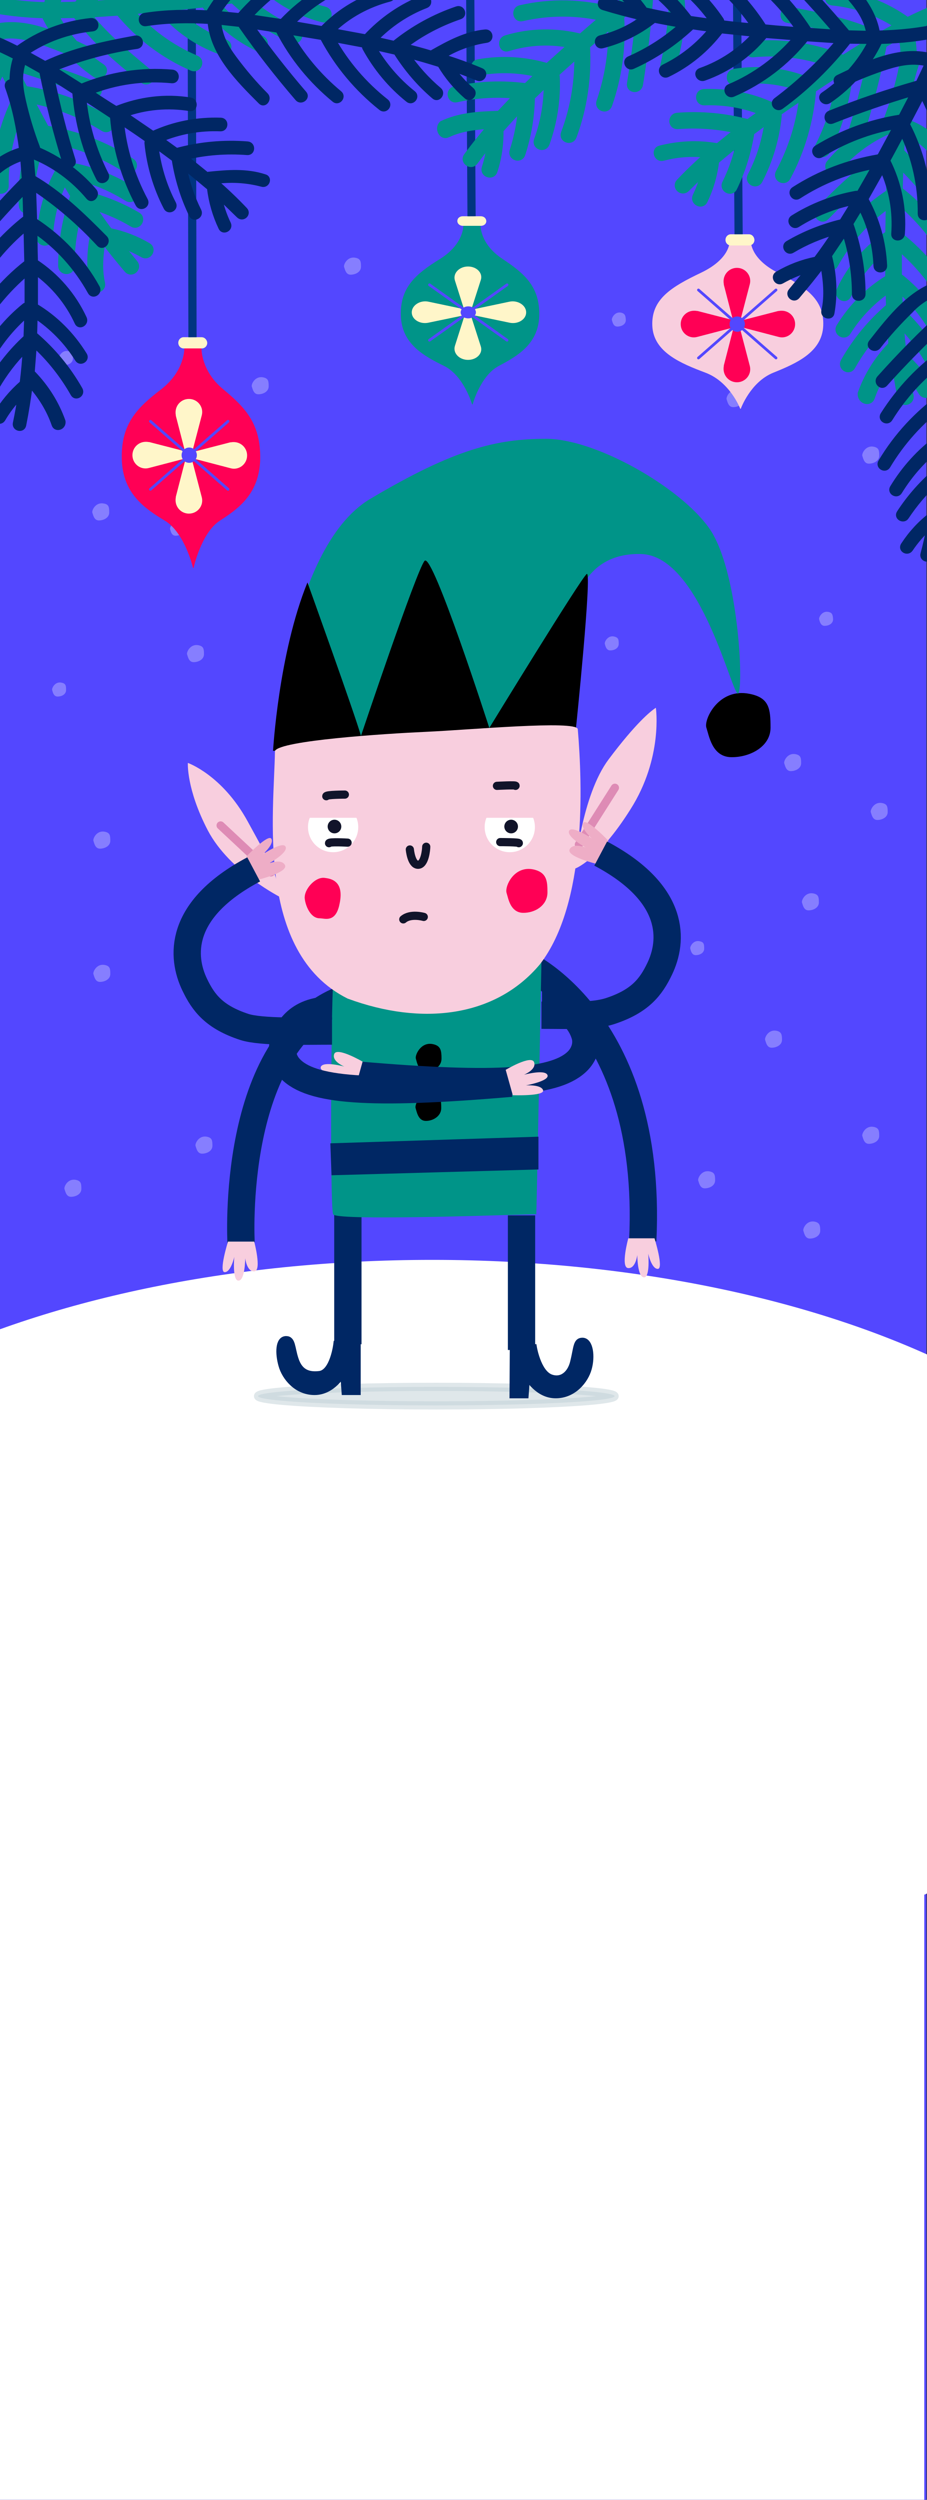<?xml version="1.0" encoding="utf-8"?>
<!-- Generator: Adobe Illustrator 27.0.1, SVG Export Plug-In . SVG Version: 6.00 Build 0)  -->
<svg version="1.1" id="Livello_1" xmlns="http://www.w3.org/2000/svg" xmlns:xlink="http://www.w3.org/1999/xlink" x="0px" y="0px"
	 viewBox="0 0 339.5 915.5" enable-background="new 0 0 339.5 915.5" xml:space="preserve">
<rect x="0" y="0" width="339.5" height="915.5" fill="#333333" stroke="none"/>
<path fill="#5347FF" d="M-0.7-0.9h340v1032.6h-340V-0.9z"/>
<path id="br" fill="#FFFFFF" d="M427.8,594.8c0-73.7-120.6-133.4-269.5-133.4s-269.5,59.7-269.5,133.4c0,43.5,42.2,82.2,107.4,106.6
	v334.3h342.3V693.9C393.3,669.5,427.8,634.1,427.8,594.8L427.8,594.8z"/>
<ellipse id="ombra" opacity="0.5" fill="#C1D1D6" stroke="#C1D1D6" stroke-width="3" stroke-linecap="round" stroke-linejoin="round" stroke-miterlimit="10" enable-background="new    " cx="159.8" cy="511.3" rx="65.3" ry="3.4"/>
<g id="Neve_3_" opacity="0.3">
	<path fill="#FFFFFF" d="M270.3,142.9c-3-0.6-4.4,2.5-4.2,3.3c0.3,0.8,0.6,2.9,2.4,2.9s3.8-1,3.8-2.9
		C272.4,144.3,272.2,143.2,270.3,142.9L270.3,142.9z M320,163.6c-3-0.6-4.4,2.5-4.2,3.3c0.3,0.8,0.6,2.9,2.4,2.9s3.8-1,3.8-2.9
		S321.9,164,320,163.6L320,163.6z M38,184.4c-3-0.6-4.4,2.5-4.2,3.3c0.3,0.8,0.6,2.9,2.4,2.9c1.8,0,3.8-1,3.8-2.9
		S39.9,184.7,38,184.4z M96.4,138.2c-3-0.6-4.4,2.5-4.2,3.3c0.3,0.8,0.6,2.9,2.4,2.9s3.8-1,3.8-2.9S98.3,138.6,96.4,138.2z
		 M323.1,294.1c-3-0.6-4.4,2.5-4.2,3.3c0.3,0.8,0.6,2.9,2.4,2.9s3.8-1,3.8-2.9S325,294.5,323.1,294.1L323.1,294.1z M284.4,377.5
		c-3-0.6-4.4,2.5-4.2,3.3c0.3,0.8,0.6,2.9,2.4,2.9s3.8-1,3.8-2.9S286.2,377.9,284.4,377.5L284.4,377.5z M297.9,327.2
		c-3-0.6-4.4,2.5-4.2,3.3c0.3,0.8,0.6,2.9,2.4,2.9s3.8-1,3.8-2.9S299.8,327.6,297.9,327.2L297.9,327.2z M72.7,236.3
		c-3-0.6-4.4,2.5-4.2,3.3c0.3,0.8,0.6,2.9,2.4,2.9s3.8-1,3.8-2.9S74.6,236.7,72.7,236.3z M27.8,432.1c-3-0.6-4.4,2.5-4.2,3.3
		c0.3,0.8,0.6,2.9,2.4,2.9s3.8-1,3.8-2.9S29.7,432.5,27.8,432.1z M227.5,114.5c-2.4-0.5-3.6,2.1-3.4,2.7c0.2,0.7,0.5,2.4,2,2.4
		s3.1-0.8,3.1-2.4C229.1,115.7,229,114.9,227.5,114.5L227.5,114.5z M277.3,95c-2.4-0.5-3.6,2.1-3.4,2.7c0.2,0.7,0.5,2.4,2,2.4
		s3.1-0.8,3.1-2.4S278.9,95.3,277.3,95z M25,128.6c-2.4-0.5-3.6,2.1-3.4,2.7c0.2,0.7,0.5,2.4,2,2.4s3.1-0.8,3.1-2.4
		S26.6,128.9,25,128.6z M176.7,123.4c-2.4-0.5-3.6,2.1-3.4,2.7c0.2,0.7,0.5,2.4,2,2.4s3.1-0.8,3.1-2.4S178.2,123.8,176.7,123.4
		L176.7,123.4z M224.9,233.1c-2.4-0.5-3.6,2.1-3.4,2.7c0.2,0.7,0.5,2.4,2,2.4s3.1-0.8,3.1-2.4S226.5,233.5,224.9,233.1L224.9,233.1z
		 M256.2,344.7c-2.4-0.5-3.6,2.1-3.4,2.7c0.2,0.7,0.5,2.4,2,2.4s3.1-0.8,3.1-2.4S257.8,345,256.2,344.7z M303.4,224.1
		c-2.4-0.5-3.6,2.1-3.4,2.7c0.2,0.7,0.5,2.4,2,2.4s3.1-0.8,3.1-2.4C305,225.3,304.9,224.4,303.4,224.1z M65.7,191.1
		c-2.4-0.5-3.6,2.1-3.4,2.7c0.2,0.7,0.5,2.4,2,2.4s3.1-0.8,3.1-2.4S67.2,191.4,65.7,191.1z M22.5,250c-2.4-0.5-3.6,2.1-3.4,2.7
		c0.2,0.7,0.5,2.4,2,2.4s3.1-0.8,3.1-2.4S24.1,250.3,22.5,250z M291.4,276.2c-3-0.6-4.4,2.5-4.2,3.3c0.3,0.8,0.6,2.9,2.4,2.9
		s3.8-1,3.8-2.9S293.3,276.6,291.4,276.2L291.4,276.2z M75.8,416.3c-3-0.6-4.4,2.5-4.2,3.3c0.3,0.8,0.6,2.9,2.4,2.9s3.8-1,3.8-2.9
		S77.7,416.7,75.8,416.3z M38.4,304.6c-3-0.6-4.4,2.5-4.2,3.3c0.3,0.8,0.6,2.9,2.4,2.9c1.8,0,3.8-1,3.8-2.9S40.3,305,38.4,304.6z
		 M130.2,94.4c-3-0.6-4.4,2.5-4.2,3.3c0.3,0.8,0.6,2.9,2.4,2.9c1.8,0,3.8-1,3.8-2.9S132.1,94.8,130.2,94.4z M259.9,429
		c-3-0.6-4.4,2.5-4.2,3.3c0.3,0.8,0.6,2.9,2.4,2.9c1.8,0,3.8-1,3.8-2.9S261.8,429.4,259.9,429z M320,412.7c-3-0.6-4.4,2.5-4.2,3.3
		c0.3,0.8,0.6,2.9,2.4,2.9s3.8-1,3.8-2.9S321.9,413.1,320,412.7L320,412.7z M298.4,447.4c-3-0.6-4.4,2.5-4.2,3.3
		c0.3,0.8,0.6,2.9,2.4,2.9s3.8-1,3.8-2.9S300.2,447.8,298.4,447.4L298.4,447.4z M71,359c-3-0.6-4.4,2.5-4.2,3.3
		c0.3,0.8,0.6,2.9,2.4,2.9s3.8-1,3.8-2.9S72.8,359.4,71,359z M38.4,353.4c-3-0.6-4.4,2.5-4.2,3.3c0.3,0.8,0.6,2.9,2.4,2.9
		c1.8,0,3.8-1,3.8-2.9S40.3,353.8,38.4,353.4z"/>
</g>
<g id="gamba_x5F_dex_2_">
	<path fill="none" stroke="#002764" stroke-width="10" stroke-miterlimit="10" d="M127.4,443.1v49.2"/>
	<path id="Scarpa_dex_1_" fill="#002764" stroke="#002764" stroke-width="2" stroke-miterlimit="10" d="M131,492.6l-7.9-0.5
		c0,0-1.2,10.4-6.1,11s-7.4-1.4-8.7-5.5c-1.3-4-1-7.3-3.5-7.3c-3,0-3.1,5.3-1.8,9.8c1.2,4.3,5.5,9.8,12.2,9.8s10.4-6.7,10.4-6.7
		l0.5,6.7h5v-17.3H131z"/>
</g>
<g id="gamba_x5F_six_2_">
	<path fill="none" stroke="#002764" stroke-width="10" stroke-miterlimit="10" d="M191,445.1v49.3"/>
	<path id="Scarpa_six_1_" fill="#002764" stroke="#002764" stroke-width="2" stroke-miterlimit="10" d="M187.7,493.8l7.9-0.5
		c0,0,1.5,9.2,6.1,11c4,1.5,7.1-1.3,8.1-5.5c1.3-5.2,1-7.9,3.5-7.9c3,0,3.7,5.9,2.4,10.4c-1.2,4.3-5.5,9.8-12.2,9.8
		s-10.4-6.7-10.4-6.7l-0.5,6.7h-5L187.7,493.8L187.7,493.8z"/>
</g>
<g id="braccio_x5F_d_x5F_3_00000105405630430116339140000006874777489897944989_">
	<path fill="none" stroke="#002764" stroke-width="10" stroke-miterlimit="10" d="M190.7,352.3c0,0,48.6,20.1,44.7,102.1"/>
	<path id="mano_six_00000178903611617251645720000008606836962665526156_" fill="#F8CEDE" d="M230.1,453.5h9.6
		c0,0,3.5,11.2,1.2,11.2s-3.5-5.6-3.5-5.6s0.8,8.9-1.6,8.7s-2.4-8.2-2.4-8.2s-0.6,5.1-3.4,4.8S230.1,453.5,230.1,453.5L230.1,453.5z
		"/>
</g>
<g id="braccio_x5F_s_x5F_3_00000105394489572154485890000008250620820818604173_">
	<path fill="none" stroke="#002764" stroke-width="10" stroke-miterlimit="10" d="M88.3,455.3c0,0-4.3-73.8,37.8-89.6"/>
	<path fill="#F8CEDE" d="M93.1,454.7h-9.6c0,0-3.5,11.2-1.2,11.2s3.5-5.6,3.5-5.6s-0.8,8.9,1.6,8.7s2.4-8.2,2.4-8.2s0.6,5.1,3.4,4.8
		C95.9,465.3,93.1,454.7,93.1,454.7z"/>
</g>
<g id="Corpo_2_">
	<path fill="#009488" d="M198.5,342c0,0-2.1,108.3-2.1,102.7c0-0.2-73.3,2.7-74.4,0c-1.2-2.7-0.7-76.4,0-84.4"/>
	<path fill="#002764" stroke="#002764" stroke-miterlimit="10" d="M196.7,416.8v11l-74.8,2.1l-0.4-10.7L196.7,416.8z"/>
	<path d="M158.5,400.5c-4.5-1-6.7,4.1-6.3,5.3s0.9,4.6,3.6,4.7s5.8-1.7,5.8-4.7S161.4,401.1,158.5,400.5z M158.6,382.4
		c-4.5-1-6.7,4.1-6.3,5.3c0.4,1.3,0.9,4.6,3.6,4.7c2.8,0,5.8-1.7,5.8-4.7S161.4,383,158.6,382.4z"/>
</g>
<g id="cappello_2_">
	<path d="M274.5,254.1c-11.3-2.3-16.8,9.4-15.8,12.4s2.1,10.7,9.1,10.8c6.9,0.1,14.4-3.9,14.4-10.8
		C282.2,259.5,281.7,255.5,274.5,254.1z"/>
	<path fill="#009488" d="M100.4,275c0,0,4.4-74,35.2-92.3s46.3-22,64.4-22s49,17.6,59.7,32.7c10.7,15.1,12.7,57.9,10.7,60.5
		c-2,2.5-13.4-50.4-35.6-51s-24.8,20.2-26.2,25.8s-3.3,38.7-3.3,38.7L100.4,275z"/>
	<path d="M100,275c0,0,2-35.6,12.6-61.7c0,0,17.3,48.1,19.6,56.2c0,0,20.4-60.8,23.3-64.1c2.9-3.4,23.7,61.2,23.7,61.2
		s33.7-55.1,35.7-56.4c2-1.3-4,57-4,56.8S100,275,100,275z"/>
</g>
<path fill="#F8CEDE" d="M100.7,275c-0.3,22-7.3,73.8,26.6,90.7c27.3,10.1,54.2,6.8,70.4-12.5c17.3-22.3,15.6-65.9,13.9-86.2
	c-0.7-3.3-39.7,0.3-55.4,1C140.6,268.7,102.7,271.2,100.7,275L100.7,275z"/>
<g id="orecchio_dex_5_">
	<path fill="#F8CEDE" d="M210.6,318.1c0,0,2.4-26.8,12.3-40s15.3-17.6,17.3-18.9c0,0,2.7,18.3-9.3,37.2
		C219,315.3,210.6,318.1,210.6,318.1L210.6,318.1z"/>
	<path fill="none" stroke="#DE8BB5" stroke-width="3" stroke-linecap="round" stroke-linejoin="round" stroke-miterlimit="10" d="
		M212,309.3l13.2-20.8"/>
</g>
<g id="orecchio_dex_4_">
	<path fill="#F8CEDE" d="M68.8,279.4c0,0,12.6,4.4,21.9,21.4s9.3,16.6,12.6,28.1c0,0-19.1-9.4-27.2-24.8
		C68.2,288.9,68.8,279.4,68.8,279.4z"/>
	<path fill="none" stroke="#DE8BB5" stroke-width="3" stroke-linecap="round" stroke-linejoin="round" stroke-miterlimit="10" d="
		M99.2,319.5l-18.4-17.2"/>
</g>
<g id="facce_2_">
	<circle fill="#FFFFFF" cx="122" cy="302.9" r="9.2"/>
	<circle fill="#FFFFFF" cx="186.7" cy="302.9" r="9.2"/>
	<circle id="Occhio_Dex_1_" fill="#11142A" cx="122.5" cy="302.7" r="2.5"/>
	<circle id="Occhio_six_1_" fill="#11142A" cx="187.2" cy="302.7" r="2.5"/>
	<path fill="#F8CEDE" d="M122.8,332.1c5,0,9-4.2,9-9.3c0-5.1-4-9.3-9-9.3s-9,4.2-9,9.3c-0.2,5,3.7,9.1,8.7,9.3
		C122.6,332.1,122.7,332.1,122.8,332.1z M187.2,332.1c5,0,9-4.2,9-9.3c0-5.1-4-9.3-9-9.3s-9,4.2-9,9.3c-0.2,5,3.7,9.1,8.7,9.3
		C187,332.1,187.1,332.1,187.2,332.1z"/>
	
		<path id="Guancia_6_" fill="#FF0055" stroke="#FF0055" stroke-width="2" stroke-linecap="round" stroke-linejoin="round" stroke-miterlimit="10" d="
		M195.2,319.4c-6.3-1.4-9.3,5.6-8.7,7.4s1.2,6.4,5,6.5c3.9,0.1,8-2.3,8-6.5S199.2,320.3,195.2,319.4z"/>
	
		<path id="Guancia_1_" fill="#FF0055" stroke="#FF0055" stroke-width="2" stroke-linecap="round" stroke-linejoin="round" stroke-miterlimit="10" d="
		M118.8,322.5c2.4,0.3,5.9,1,4.7,7.7c-1.2,6.9-4.1,5.1-6.5,5.1s-4.1-3.7-4.4-6.3C112.3,326.4,115.9,322.1,118.8,322.5L118.8,322.5z"
		/>
	
		<path id="Naso_2_" fill="none" stroke="#11142A" stroke-width="3" stroke-linecap="round" stroke-linejoin="round" stroke-miterlimit="10" d="
		M150.1,311.1c0,0,0.5,5.6,3,5.6s3-5.6,3-6.6"/>
</g>
<g id="braccio_x5F_s_x5F_1_00000051386060057332615130000006354494082865645230_">
	<path fill="none" stroke="#002764" stroke-width="10" stroke-miterlimit="10" d="M130.8,393.7c52.4,4.5,73.4,2.7,81-5.4
		c2.3-2.5,3.4-6,2.4-9.3c-2.1-6.9-8.5-11.6-15.7-11.6"/>
	<path id="mano_six_6_" fill="#F8CEDE" d="M132.8,388.8l-2.6,9.3c0,0-11.7,0.4-11.1-1.8c0.6-2.2,6.3-1.8,6.3-1.8s-8.8-1.6-7.9-3.8
		c0.9-2.2,8.6-0.1,8.6-0.1s-4.7-1.9-3.7-4.6S132.8,388.8,132.8,388.8z"/>
</g>
<path id="bocca_1_" fill="none" stroke="#11142A" stroke-width="3" stroke-linecap="round" stroke-linejoin="round" stroke-miterlimit="10" d="
	M155.2,335.8c0,0-4.8-1.4-7.5,0.9"/>
<path id="palpebre_1_" fill="#F8CEDE" d="M108.4,292.9h28.9v6.6h-28.9V292.9z M174.6,292.9h28.9v6.6h-28.9V292.9z"/>
<path id="sopracciglia-six" fill="none" stroke="#11142A" stroke-width="3" stroke-linecap="round" stroke-linejoin="round" stroke-miterlimit="10" d="
	M182,287.8c0,0,7.3-0.4,6.8,0"/>
<path id="sopracciglia-dex" fill="none" stroke="#11142A" stroke-width="3" stroke-linecap="round" stroke-linejoin="round" stroke-miterlimit="10" d="
	M126.3,291c0,0-6.8,0-6.8,0.6"/>
<g id="braccio_x5F_d_x5F_1_00000072265779343340727350000008197042640689560232_">
	<path fill="none" stroke="#002764" stroke-width="10" stroke-miterlimit="10" d="M187.2,396.7c-52.4,4.5-73.4,2.7-81-5.4
		c-2.4-2.5-3.3-6-2.4-9.3c1.2-4,4.6-12.1,17.7-12.1"/>
	<path id="mano_six_8_" fill="#F8CEDE" d="M185.2,391.8l2.6,9.3c0,0,11.7,0.4,11.1-1.8c-0.6-2.2-6.3-1.8-6.3-1.8s8.8-1.6,7.9-3.8
		c-0.9-2.2-8.6-0.1-8.6-0.1s4.7-1.9,3.7-4.6C194.6,386.2,185.2,391.8,185.2,391.8z"/>
</g>
<g id="braccio_x5F_d_x5F_2_00000176738550851783968940000006537525376803799473_">
	<path id="mano_six_00000077290159741454909040000005599876907116039346_" fill="#EEADC6" d="M218.2,316.3l4.6-8.4
		c0,0-8.1-8.5-9.2-6.5c-1.1,2,3.2,5.7,3.2,5.7s-7.4-5-8.4-2.8c-0.9,2.2,6.1,6.1,6.1,6.1s-4.7-1.9-5.9,0.7
		C207.5,313.7,218.2,316.3,218.2,316.3L218.2,316.3z"/>
	<path fill="none" stroke="#002764" stroke-width="10" stroke-miterlimit="10" d="M220,312.6c27.9,14.8,26.4,32.2,21.6,42.2
		c-3.2,6.7-7.2,11.9-18.2,15.5c-6.2,2-14.9,1.5-25.1,1.5"/>
</g>
<g id="braccio_x5F_s_x5F_2_00000002352373885601045740000015740135433552713881_">
	<path id="mano_six_00000152247324343541456750000016230154497229277111_" fill="#EEADC6" d="M94.8,322.1l-4.6-8.4
		c0,0,8.1-8.5,9.2-6.5s-3.2,5.7-3.2,5.7s7.4-5,8.4-2.8s-6.1,6.1-6.1,6.1s4.7-1.9,5.9,0.7C105.4,319.5,94.8,322.1,94.8,322.1
		L94.8,322.1z"/>
	<path fill="none" stroke="#002764" stroke-width="10" stroke-miterlimit="10" d="M92.9,318.4c-27.9,14.8-26.4,32.2-21.6,42.2
		c3.2,6.7,7.2,11.9,18.2,15.5c6.2,2,21.9,1.5,32.1,1.5"/>
</g>
<path id="Occhi" fill="none" stroke="#11142A" stroke-width="3" stroke-linecap="round" stroke-linejoin="round" stroke-miterlimit="10" d="
	M183.2,308.4c0,0,7.3,0,6.8,0.4 M127.3,308.6c0,0-6.8-0.4-6.8,0.2"/>
<g id="palla2">
	<path fill="#F8CEDE" d="M284.9,99.9c-10.2-5.2-9.9-11.5-9.9-11.5h-7.8c0,0,0.4,6.3-10.5,11.5s-18.2,9.7-17.8,19.4
		s10.5,13.8,19.5,17.2c9,3.4,12.7,13.2,12.7,13.2h0.2c0,0,3.5-9.8,11.9-13.2s17.9-7.5,18.3-17.2S295.1,105.1,284.9,99.9L284.9,99.9z
		"/>
	<g id="fiore_x5F_1_00000021091107803182820460000012927906427322232239_">
		<path fill="#FF0055" d="M268.3,120l-13,3.4c-3,0.8-6-1.5-6-4.7c0-2.8,2.3-5,5.1-4.9c0.4,0,0.8,0.1,1.1,0.1l12.8,3.3
			C268.3,117.2,268.3,120,268.3,120z M272.2,120l13,3.4c3,0.8,6-1.5,6-4.7c0-2.8-2.3-5-5.1-4.9c-0.4,0-0.8,0.1-1.1,0.1l-12.8,3.3
			C272.2,117.2,272.2,120,272.2,120z M271.2,121l3.4,13c0.8,3-1.5,6-4.7,6c-2.8,0-5-2.3-4.9-5.1c0-0.4,0.1-0.8,0.1-1.1l3.3-12.8
			H271.2L271.2,121z M271.2,117.1l3.4-13c0.8-3-1.5-6-4.7-6c-2.8,0-5,2.3-4.9,5.1c0,0.4,0.1,0.8,0.1,1.1l3.3,12.8H271.2L271.2,117.1
			z"/>
		<circle fill="#5347FF" cx="270" cy="118.7" r="2.8"/>
		<path fill="none" stroke="#5347FF" stroke-linecap="round" stroke-linejoin="round" stroke-miterlimit="10" d="M284.2,131.1
			l-28.4-24.9 M255.8,131.1l28.4-24.9"/>
	</g>
	<path fill="#FFF6C9" d="M274.3,85.8h-6.7c-1,0-1.9,0.9-1.9,2v0.1c0,1.1,0.9,2,1.9,2h6.8c1,0,1.9-0.9,1.9-2v-0.1
		C276.2,86.7,275.4,85.8,274.3,85.8L274.3,85.8z"/>
	<path fill="none" stroke="#003580" stroke-width="3" stroke-miterlimit="10" d="M270.5,85.8l-0.6-94.3"/>
</g>
<g id="palla1_00000155107925035004466590000001990210046824334245_">
	<path fill="#FF0055" d="M81.8,142.6c-8.3-6.8-8-15.1-8-15.1h-6.3c0,0,0.3,8.3-8.5,15.1c-8.9,6.8-14.7,12.7-14.4,25.5
		c0.3,12.7,8.5,18.2,15.8,22.6c7.3,4.4,10.3,17.3,10.3,17.3h0.2c0,0,2.8-12.9,9.6-17.3s14.5-9.8,14.8-22.6
		C95.5,155.3,90,149.4,81.8,142.6z"/>
	<path fill="#FFF6C9" d="M73.9,123.5h-6.7c-1,0-1.9,0.9-1.9,2v0.1c0,1.1,0.9,2,1.9,2H74c1,0,1.9-0.9,1.9-2v-0.1
		C75.8,124.4,74.9,123.5,73.9,123.5z"/>
	<path fill="none" stroke="#003580" stroke-width="3" stroke-miterlimit="10" d="M70.5,123.5l-0.6-254.3"/>
	<g id="fiore_x5F_1_00000155828554992203977990000017144912858424671114_">
		<path fill="#FFF6C9" d="M67.5,168l-13,3.4c-3,0.8-6-1.5-6-4.7c0-2.8,2.3-5,5.1-4.9c0.4,0,0.8,0.1,1.1,0.1l12.8,3.3V168z
			 M71.5,168.1l13,3.4c3,0.8,6-1.5,6-4.7c0-2.8-2.3-5-5.1-4.9c-0.4,0-0.8,0.1-1.1,0.1l-12.8,3.3V168.1z M70.5,169.1l3.4,13
			c0.8,3-1.5,6-4.7,6c-2.8,0-5-2.3-4.9-5.1c0-0.4,0.1-0.8,0.1-1.1l3.3-12.8C67.7,169.1,70.5,169.1,70.5,169.1z M70.5,165.1l3.4-13
			c0.8-3-1.5-6-4.7-6c-2.8,0-5,2.3-4.9,5.1c0,0.4,0.1,0.8,0.1,1.1l3.3,12.8C67.7,165.1,70.5,165.1,70.5,165.1z"/>
		<circle fill="#5347FF" cx="69.3" cy="166.7" r="2.8"/>
		<path fill="none" stroke="#5347FF" stroke-linecap="round" stroke-linejoin="round" stroke-miterlimit="10" d="M83.5,179.2
			l-28.4-24.9 M55.1,179.2l28.4-24.9"/>
	</g>
</g>
<g id="palla3">
	<path fill="#009488" d="M184,94.8c-8.3-5.5-8-12.3-8-12.3h-6.3c0,0,0.3,6.8-8.5,12.3c-8.9,5.5-14.7,10.4-14.4,20.8
		s8.5,14.8,15.8,18.4c7.3,3.6,10.3,14.1,10.3,14.1h0.2c0,0,2.8-10.5,9.6-14.1s14.5-8,14.8-18.4C197.7,105.1,192.3,100.3,184,94.8
		L184,94.8z"/>
	<path fill="#FFF6C9" d="M176.1,79.2h-6.7c-1,0-1.9,0.7-1.9,1.7V81c0,0.9,0.9,1.7,1.9,1.7h6.8c1,0,1.9-0.7,1.9-1.7v-0.1
		C178,79.9,177.2,79.2,176.1,79.2z"/>
	<path fill="none" stroke="#003580" stroke-width="3" stroke-miterlimit="10" d="M172.7,79.2l-0.6-101.4"/>
	<g id="fiore_x5F_1_00000028327300002171135220000002181511580678460094_">
		<path fill="#FFF6C9" d="M169.8,115.5l-13,2.7c-3,0.6-6-1.2-6-3.8c0-2.6,3.1-4.6,6.2-3.9l12.8,2.7
			C169.8,113.2,169.8,115.5,169.8,115.5z M173.7,115.5l13,2.7c3,0.6,6-1.2,6-3.8c0-2.6-3.1-4.6-6.2-3.9l-12.8,2.7
			C173.7,113.2,173.7,115.5,173.7,115.5z M172.7,116.3l3.4,10.6c0.8,2.5-1.5,4.9-4.7,4.9s-5.6-2.5-4.8-5.1l3.3-10.4H172.7z
			 M172.7,113.1l3.4-10.6c0.8-2.5-1.5-4.9-4.7-4.9s-5.6,2.5-4.8,5.1l3.3,10.4H172.7z"/>
		<ellipse fill="#5347FF" cx="171.5" cy="114.4" rx="2.8" ry="2.2"/>
		<path fill="none" stroke="#5347FF" stroke-linecap="round" stroke-linejoin="round" stroke-miterlimit="10" d="M185.7,124.6
			l-28.4-20.3 M157.3,124.6l28.4-20.3"/>
	</g>
</g>
<g id="rami2">
	<path id="pino_x5F_1_8_" fill="#009488" stroke="#009488" stroke-width="3" stroke-miterlimit="10" d="M163.8,48.9
		c5.3-2.5,11.1-3,16.9-3.3c-3.3,3.8-6.5,7.7-9.5,11.8c-1.1,1.5,1.3,3.2,2.4,1.7c2-2.7,4.1-5.4,6.3-8c-0.2,3.6-0.9,7.1-2,10.5
		c-0.6,1.8,2.2,2.8,2.8,1c1.6-4.9,2.3-9.8,2.2-15v-0.1c2.7-3.1,5.5-6.1,8.4-9.1c-0.4,5.8-1.4,11.5-3.2,17c-0.6,1.8,2.2,2.8,2.8,1
		c2.2-6.7,3.4-13.7,3.5-20.8v-0.2l6.2-6c0.2,7.6-1,15-3.6,22.1c-0.6,1.8,2.1,2.8,2.8,1c2.8-7.8,4.1-16.1,3.7-24.4
		c0-0.4-0.2-0.8-0.5-1l8.8-7.9c0.3,10.1-1.3,20.2-4.9,29.7c-0.7,1.8,2.1,2.8,2.8,1c3.9-10.5,5.5-21.7,4.9-32.9l-0.1-0.3
		c1.1-0.9,2.2-1.8,3.2-2.8l6.5-5.6c0.4,9.9-1.1,19.7-4.3,29.1c-0.6,1.8,2.1,2.8,2.8,1c3.6-10.3,5.1-21.2,4.4-32.1L227,5.9
		c2.6-2.2,5.1-4.4,7.8-6.5c-0.7,10.5-2,20.9-3.7,31.3c-0.3,1.9,2.6,2.1,2.9,0.2c1.8-11.1,3.1-22.2,3.8-33.4l-0.1-0.6
		c2.1-1.7,4.2-3.3,6.4-4.8c2.3,4.8,2.5,9.2,2,14.6c-0.5,5.9-1.5,11.7-2.8,17.4c-0.4,1.8,2.3,2.9,2.8,1c2.6-11,5.8-24.2,0.4-34.8
		c6.5-4.5,13.3-8.5,20.6-11.6c1.8-0.7,0.5-3.4-1.3-2.7c-7.2,3-13.9,6.9-20.3,11.3c-8.6-4.7-18.2-7-28-6.6c-1.9,0.1-2.2,3-0.2,2.9
		c8.9-0.3,17.7,1.5,25.6,5.6l-6.6,5c-11-3.6-22.6-4.3-34.1-4.9c-1.9-0.1-2.2,2.9-0.2,2.9c10.6,0.5,21.3,1.1,31.6,4.1l-9.3,7.8
		c-11-3-22.5-3.3-33.7-0.7c-1.8,0.4-1.3,3.3,0.5,2.9c10-2.3,20.4-2.3,30.4,0.1l-5.7,4.9l-3,2.6c-9-2.3-18.5-2.2-27.4,0.5
		c-1.8,0.5-1.3,3.5,0.5,2.9c7.8-2.4,16.1-2.8,24.1-1l-9.4,8.4c-8.3-2.5-16.8-3-25.4-1.5c-1.9,0.3-1.3,3.2,0.5,2.9
		c7.5-1.3,15-1,22.3,0.9l-5.2,5h-0.1c-8.7-1.2-17.5-0.8-26.1,1.1c-1.9,0.4-1.3,3.3,0.5,2.9c7.5-1.7,15.2-2.1,22.9-1.3l-7.1,7.5
		l-0.6-0.1c-6.9,0.2-13.9,0.6-20.2,3.6C160.8,47.1,162.1,49.8,163.8,48.9L163.8,48.9z"/>
	<path id="pino_x5F_2_8_" fill="#009488" stroke="#009488" stroke-width="3" stroke-miterlimit="10" d="M242.8,57.4
		c5.6-1.5,11.5-1.8,17.2-1c-3.8,3.3-7.5,6.8-11,10.5c-1.3,1.4,0.8,3.4,2.2,2l7.3-7.1c-0.7,3.5-1.8,6.9-3.4,10.2
		c-0.8,1.7,1.8,3.1,2.6,1.4c2.2-4.6,3.6-9.4,4.2-14.5v-0.1l9.5-7.9c-1.1,5.7-2.9,11.2-5.5,16.4c-0.8,1.7,1.8,3.1,2.6,1.4
		c3.1-6.4,5.2-13.2,6.3-20.2v-0.2l6.9-5.1c-0.9,7.5-3,14.7-6.5,21.4c-0.9,1.7,1.7,3.1,2.6,1.4c3.8-7.3,6.2-15.4,7-23.6
		c0-0.4-0.1-0.8-0.3-1.1c3.2-2.3,6.5-4.5,9.8-6.7c-1,10.1-4,19.8-8.8,28.8c-0.9,1.7,1.7,3.1,2.6,1.4c5.3-9.9,8.4-20.7,9.3-31.9v-0.3
		l3.5-2.3l7.2-4.7c-0.9,9.9-3.7,19.5-8.2,28.3c-0.9,1.7,1.8,3.1,2.6,1.4c5-9.8,7.8-20.3,8.7-31.2v-0.4c2.8-1.8,5.7-3.7,8.6-5.4
		c-2.1,10.3-4.7,20.5-7.8,30.5c-0.6,1.8,2.3,2.5,2.9,0.6c3.3-10.7,6.1-21.6,8.3-32.6v-0.6l6.9-3.9c1.7,5,1.3,9.4,0.1,14.7
		c-1.3,5.7-3,11.4-5.1,16.9c-0.7,1.8,1.9,3.2,2.6,1.4c4-10.6,9-23.2,5.1-34.4c7-3.6,14.3-6.7,22-8.7c1.8-0.5,0.9-3.3-0.9-2.8
		c-7.5,2-14.7,5-21.6,8.5c-7.9-5.8-17.2-9.3-26.9-10.3c-1.9-0.2-2.5,2.7-0.6,2.9c8.9,0.9,17.3,3.9,24.6,8.9l-7.2,4
		c-10.5-5-21.8-7.3-33.1-9.4c-1.9-0.3-2.5,2.5-0.6,2.9c10.5,1.9,21,4,30.7,8.3l-10.3,6.5c-10.5-4.4-21.9-6.2-33.3-5.2
		c-1.9,0.2-1.8,3.1,0.1,3c10.3-1,20.5,0.4,30.1,4.2l-6.3,4.1l-3.3,2.1c-8.6-3.5-18-4.7-27.2-3.2c-1.9,0.3-1.7,3.3,0.1,3
		c8.1-1.3,16.3-0.6,24,2.2L282.7,39c-7.8-3.6-16.3-5.2-24.9-4.9c-1.9,0.1-1.8,3,0.1,3c7.6-0.3,15,1,22,3.9l-5.8,4.2H274
		c-8.5-2.3-17.3-3.1-26-2.4c-1.9,0.2-1.8,3.1,0.1,3c7.7-0.6,15.4,0,22.9,1.8c-2.7,2.1-5.4,4.3-8.1,6.5l-0.6-0.2
		c-6.8-1.2-13.8-0.8-20.5,0.9C240.1,55.2,241,58,242.8,57.4L242.8,57.4z"/>
	<path id="pino_x5F_5_8_" fill="#009488" stroke="#009488" stroke-width="3" stroke-miterlimit="10" d="M318.9,145.5
		c1.9-5.5,5-10.5,8.9-14.8c0.6,5,1.4,10,2.4,15c0.4,1.9,3.3,1.2,2.9-0.7c-0.7-3.3-1.3-6.7-1.8-10c2.5,2.6,4.7,5.4,6.5,8.5
		c1,1.6,3.6,0.3,2.6-1.4c-2.6-4.4-5.9-8.3-9.7-11.7l-0.1-0.1c-0.5-4.1-0.9-8.2-1.1-12.3c4.1,4.1,7.6,8.7,10.5,13.7
		c1,1.6,3.6,0.3,2.6-1.4c-3.6-6.2-8-11.7-13.2-16.5l-0.2-0.1l-0.3-8.6c5.7,4.9,10.4,10.8,14,17.4c0.9,1.7,3.5,0.3,2.6-1.4
		c-3.9-7.3-9.2-13.8-15.6-19c-0.3-0.3-0.7-0.4-1.1-0.4V89.8c7.8,6.5,14.2,14.5,18.9,23.5c0.9,1.7,3.5,0.3,2.6-1.4
		c-5.2-9.9-12.4-18.7-21.2-25.6l-0.3-0.2l0.1-4.2l0.2-8.6c7.6,6.3,14,14,18.7,22.7c0.9,1.7,3.5,0.3,2.6-1.4
		c-5.3-9.7-12.6-18.1-21.3-24.9l0.3-10.1c7.3,7.5,14.3,15.5,20.8,23.7c1.2,1.5,3.3-0.5,2.2-2c-7-8.8-14.4-17.2-22.3-25.2
		c-0.2-0.2-0.3-0.3-0.5-0.3l0.6-8c5.1,1.5,8.5,4.2,12.2,8.2c4,4.3,7.7,8.9,11.1,13.7c1.1,1.5,3.7,0.2,2.6-1.4
		c-6.5-9.3-14.1-20.5-25.6-23.6c1-7.8,2.5-15.6,5.2-23.1c0.6-1.8-2.2-2.6-2.8-0.8c-2.6,7.4-4.2,15-5.2,22.7
		c-9.2,3.3-17.3,8.9-23.6,16.4c-1.2,1.4,0.8,3.6,2,2.2c5.7-6.8,12.9-12.1,21.2-15.3l-0.7,8.2c-10,5.8-18.3,13.9-26.4,22.1
		c-1.3,1.3,0.7,3.5,2,2.2c7.5-7.6,15.1-15.1,24.2-20.7L326,70.7c-9.6,6.2-17.5,14.6-23,24.6c-0.9,1.7,1.6,3.2,2.5,1.5
		c5-9,11.9-16.7,20.4-22.5l-0.1,7.6l-0.1,3.9c-7.8,5.1-14,12.3-17.9,20.7c-0.8,1.7,1.7,3.3,2.5,1.5c3.4-7.4,8.7-13.8,15.4-18.6V102
		c-7.4,4.4-13.5,10.6-18,17.9c-1,1.6,1.5,3.2,2.5,1.5c4-6.4,9.3-11.8,15.6-16l0.2,7.1h-0.1c-6.7,5.7-12.3,12.5-16.6,20.1
		c-0.9,1.7,1.6,3.2,2.5,1.5c3.8-6.7,8.6-12.8,14.3-18l0.8,10.3l-0.5,0.4c-4.8,5-8.5,10.9-10.8,17.4
		C315.5,146.5,318.3,147.3,318.9,145.5L318.9,145.5z"/>
	<path id="pino_x5F_3_8_" fill="#009488" stroke="#009488" stroke-width="3" stroke-miterlimit="10" d="M118.8,3.9
		c-5.6-1.4-10.9-3.8-15.6-7.3c4.9-1.1,9.8-2.4,14.7-3.9c1.8-0.6,0.9-3.4-1-2.8l-9.8,2.8c2.3-2.8,4.9-5.2,7.8-7.4
		c1.5-1.1-0.1-3.6-1.6-2.5c-4.1,3-7.7,6.6-10.6,10.8l-0.1,0.1c-4,0.9-8.1,1.7-12.1,2.4c3.7-4.5,7.9-8.4,12.6-11.8
		c1.5-1.1-0.1-3.6-1.6-2.5c-5.8,4.1-10.9,9.1-15.2,14.8l-0.1,0.2L77.7-2c4.3-6.2,9.7-11.5,15.9-15.7c1.6-1.1-0.1-3.5-1.6-2.5
		C85.1-15.6,79.1-9.7,74.6-2.7c-0.2,0.4-0.3,0.8-0.2,1.1c-3.9,0.5-7.9,0.9-11.8,1.2C68.2-8.8,75.5-16,84-21.6
		c1.6-1.1-0.1-3.5-1.6-2.5C73-17.9,65.1-9.8,59-0.4l-0.2,0.3l-4.2,0.4L46,1c5.5-8.2,12.5-15.3,20.6-21c1.6-1.1-0.1-3.5-1.6-2.5
		C56-16.3,48.4-8.4,42.5,0.8l-0.2,0.4L32.3,2c6.8-8,13.9-15.8,21.4-23.1c1.4-1.3-0.9-3.3-2.2-1.9c-8,7.7-15.6,16-22.8,24.6l-0.3,0.5
		l-8,0.2c0.9-5.2,3.4-8.9,6.9-13c3.9-4.4,8.1-8.5,12.5-12.4c1.4-1.2-0.2-3.7-1.6-2.5C29.7-18.1,19.3-9.5,17.5,2.3
		C9.6,2.2,1.7,1.2-6-0.5C-7.8-1-8.4,1.9-6.5,2.4C1.1,4.2,8.8,5,16.5,5.2C20.7,14,27.1,21.5,35.2,27c1.6,1.1,3.5-1.2,1.9-2.2
		c-7.4-4.9-13.4-11.7-17.4-19.6l8.2-0.1c6.8,9.4,15.7,16.8,24.7,24c1.5,1.2,3.4-1,1.9-2.2C46.4,20.2,38.1,13.4,31.6,5l12.1-0.8
		C50.9,13,60.1,20,70.5,24.5c1.7,0.7,3-1.9,1.3-2.7c-9.5-4-17.8-10.2-24.5-18l7.5-0.6l3.9-0.3c6,7.2,13.6,12.6,22.4,15.7
		c1.8,0.6,3.1-2,1.3-2.7c-7.7-2.7-14.6-7.3-20.1-13.4l12.6-1.3c5.2,6.9,11.9,12.4,19.6,16.1c1.7,0.8,3-1.8,1.3-2.7
		c-6.8-3.3-12.7-8-17.5-13.9l7.1-1l0.1,0.1c6.4,6,13.7,10.9,21.7,14.5c1.7,0.8,3-1.9,1.3-2.7c-7.1-3.1-13.6-7.3-19.3-12.4l10.2-1.9
		l0.4,0.4c5.5,4.3,11.8,7.3,18.5,9C120.1,7.2,120.7,4.3,118.8,3.9z"/>
	<path id="pino_x5F_4_13_" fill="#009488" stroke="#009488" stroke-width="3" stroke-miterlimit="10" d="M37,103.9
		c-1.3-5.7-0.6-11.5,0.4-17.2c3,4.1,6.2,8,9.5,11.9c1.3,1.4,3.4-0.6,2.2-2l-6.5-7.9c3.4,1,6.7,2.4,9.9,4.2c1.6,1,3.2-1.5,1.6-2.5
		C49.7,87.8,45,86,40,85h-0.1c-2.5-3.3-4.8-6.7-7.1-10.1c5.6,1.6,10.9,3.8,15.9,6.8c1.6,1,3.2-1.5,1.6-2.5
		c-6.1-3.6-12.7-6.2-19.6-7.9h-0.2L26,64c7.4,1.4,14.4,4.3,20.8,8.3c1.6,1,3.2-1.5,1.6-2.5c-7-4.4-14.8-7.4-23-8.9
		c-0.4-0.1-0.8,0-1.1,0.2l-5.9-10.3c10,1.8,19.5,5.6,28,11.1c1.6,1,3.2-1.5,1.6-2.5c-9.4-6-20-10.1-31-11.9h-0.3l-2-3.7l-4.1-7.6
		c9.8,1.7,19.1,5.3,27.5,10.5c1.6,1,3.2-1.5,1.6-2.5C30.4,38.5,20.1,34.7,9.3,33H8.9l-4.7-9c10.1,3,20,6.4,29.8,10.3
		c1.8,0.7,2.6-2.1,0.9-2.8c-10.4-4.2-21-7.8-31.8-10.9l-0.6-0.1c-1.3-2.4-2.5-4.8-3.6-7.3C4,12,8.4,12.7,13.6,14.3
		c5.6,1.8,11.1,4,16.4,6.5c1.7,0.8,3.3-1.7,1.6-2.5C21.3,13.4,9.2,7.4-2.3,10.4c-3-7.3-5.5-14.8-6.9-22.6c-0.3-1.9-3.2-1.2-2.9,0.7
		c1.4,7.7,3.7,15.1,6.7,22.3c-6.4,7.4-10.7,16.4-12.5,26c-0.3,1.9,2.5,2.7,2.8,0.9c1.6-8.7,5.3-16.9,10.9-23.8l3.4,7.5
		c-5.9,10-9,21.1-12,32.3c-0.5,1.8,2.3,2.7,2.8,0.9c2.4-10.4,6-20.4,10.8-29.9l5.6,10.7C1.2,45.5-1.4,56.7-1.3,68c0,1.9,3,2,3,0.1
		C1.5,57.8,3.8,47.6,8.3,38.4c1.9,3.4,3.7,6.8,5.5,10.2c-4.2,8.2-6.1,17.5-5.4,26.7c0.1,1.9,3.1,2,3,0.1c-0.6-8.2,0.8-16.3,4.2-23.8
		l6.2,11c-4.2,7.5-6.5,15.8-6.9,24.4c-0.1,1.9,2.9,2,3,0.1c0.3-7.6,2.2-14.9,5.7-21.6l3.7,6.1v0.1c-3,8.3-4.5,16.9-4.5,25.7
		c0,1.9,3,2,3,0.1c0-7.8,1.2-15.3,3.6-22.7l5.8,8.6L35,83.9c-1.7,6.7-2,13.7-0.8,20.5C34.5,106.4,37.4,105.7,37,103.9L37,103.9z"/>
</g>
<g id="rami">
	
		<path id="pino_x5F_1_6_" fill="#002764" stroke="#002764" stroke-width="2" stroke-linecap="round" stroke-linejoin="round" stroke-miterlimit="10" d="
		M178.1,14.7c-5.8,0.9-11.3,2.9-16.2,6c4.8,1.5,9.6,3.2,14.3,5.2c1.8,0.7,0.6,3.4-1.2,2.7c-3.1-1.3-6.3-2.5-9.5-3.6
		c2,2.9,4.4,5.6,7.2,8c1.4,1.2-0.4,3.6-1.8,2.3c-3.8-3.3-7.1-7.2-9.7-11.6l-0.1-0.1c-3.9-1.2-7.9-2.4-11.9-3.4
		c3.3,4.7,7.1,9,11.6,12.8c1.4,1.2-0.4,3.6-1.8,2.3c-5.4-4.6-10-10-13.8-16l-0.1-0.2l-8.4-1.9c3.8,6.5,8.7,12.3,14.6,17
		c1.5,1.2-0.4,3.5-1.8,2.3c-6.5-5.2-11.8-11.6-15.8-18.9c-0.2-0.4-0.2-0.8-0.2-1.1l-11.7-2.2c5,8.9,11.6,16.6,19.6,22.9
		c1.5,1.2-0.3,3.5-1.8,2.3c-8.8-7-16-15.6-21.3-25.5l-0.1-0.3L114,13l-8.5-1.4c4.8,8.6,11.2,16.3,18.8,22.6c1.5,1.2-0.4,3.5-1.8,2.3
		c-8.4-6.9-15.4-15.4-20.4-25.1L102,11L92,9.5c6.1,8.6,12.6,16.9,19.4,24.8c1.2,1.4-1.2,3.2-2.4,1.7c-7.3-8.5-14.2-17.3-20.6-26.5
		l-0.2-0.6L80,8c0.5,5.3,2.6,9.2,5.8,13.5c3.5,4.7,7.3,9.2,11.5,13.4c1.3,1.3-0.5,3.7-1.8,2.3c-8-8-17.6-17.5-18.5-29.4
		c-7.9-0.5-15.8-0.4-23.6,0.8c-1.9,0.3-2.2-2.7-0.3-2.9c7.7-1.2,15.5-1.3,23.2-0.9c5-8.5,11.9-15.4,20.5-20.2
		c1.6-0.9,3.4,1.5,1.7,2.4c-7.7,4.3-14.3,10.5-19,18l8.2,0.8c7.6-8.8,17.1-15.4,26.6-21.9c1.6-1.1,3.3,1.3,1.7,2.4
		c-8.8,6-17.6,12-24.8,19.9l12,1.8c7.8-8.3,17.6-14.5,28.4-18.1c1.8-0.6,2.9,2.2,1,2.8c-9.8,3.2-18.6,8.6-25.9,15.9l7.5,1.3l3.9,0.7
		c6.4-6.7,14.6-11.5,23.6-13.8c1.8-0.5,2.9,2.3,1,2.8c-8,2.1-15.2,6-21.1,11.7l12.4,2.3c5.8-6.3,13-11.3,21-14.4
		c1.8-0.7,2.8,2.1,1,2.8c-7,2.7-13.4,7-18.6,12.4l7,1.6l0.1-0.1c6.8-5.5,14.6-9.8,22.9-12.6c1.8-0.6,2.9,2.2,1,2.8
		c-7.3,2.5-14.2,6.1-20.3,10.8c3.4,0.8,6.7,1.7,10,2.7l0.4-0.4c6-3.4,12.1-6.7,19.1-7.4C179.7,11.5,180,14.5,178.1,14.7L178.1,14.7z
		"/>
	
		<path id="pino_x5F_2_6_" fill="#002764" stroke="#002764" stroke-width="2" stroke-linecap="round" stroke-linejoin="round" stroke-miterlimit="10" d="
		M95.9,67.4c-5.6-1.5-11.5-1.8-17.2-1c3.8,3.3,7.5,6.8,11,10.5c1.3,1.4-0.8,3.4-2.2,2l-7.3-7.1c0.7,3.5,1.8,6.9,3.4,10.2
		c0.8,1.7-1.8,3.1-2.6,1.4c-2.2-4.6-3.6-9.5-4.2-14.5v-0.1l-9.5-7.9c1.1,5.7,2.9,11.2,5.5,16.4c0.8,1.7-1.8,3.1-2.6,1.4
		c-3.1-6.4-5.2-13.2-6.3-20.2v-0.2L57,53.2c0.9,7.5,3,14.7,6.5,21.4c0.9,1.7-1.7,3.1-2.6,1.4c-3.8-7.3-6.2-15.4-7-23.6
		c0-0.4,0.1-0.8,0.3-1.1c-3.2-2.3-6.5-4.5-9.8-6.7c1,10.1,4,19.8,8.8,28.8c0.9,1.7-1.7,3.1-2.6,1.4c-5.3-9.9-8.4-20.7-9.3-31.9v-0.3
		l-3.5-2.3l-7.2-4.7c0.9,9.9,3.7,19.4,8.2,28.3c0.9,1.7-1.8,3.1-2.6,1.4c-5-9.8-7.8-20.3-8.7-31.2v-0.4c-2.8-1.8-5.7-3.7-8.6-5.4
		c2.1,10.3,4.7,20.5,7.8,30.5c0.6,1.8-2.3,2.5-2.9,0.6c-3.3-10.7-6.1-21.6-8.3-32.6v-0.6l-6.9-3.9c-1.7,5-1.3,9.4-0.1,14.7
		c1.3,5.7,3,11.4,5.1,16.9c0.7,1.8-1.9,3.2-2.6,1.4C7,44.7,2,32.1,5.9,20.9c-7-3.6-14.3-6.7-22-8.7c-1.8-0.5-0.9-3.3,0.9-2.8
		c7.5,2,14.7,5,21.6,8.5c7.9-5.8,17.2-9.3,26.9-10.3c1.9-0.2,2.5,2.7,0.6,2.9c-8.9,0.9-17.3,3.9-24.6,8.9l7.2,4
		c10.5-5,21.8-7.3,33.1-9.4c1.9-0.3,2.5,2.5,0.6,2.9c-10.5,1.5-20.8,4.3-30.7,8.3l10.3,6.5c10.5-4.4,21.9-6.2,33.3-5.2
		c1.9,0.2,1.8,3.1-0.1,3c-10.3-1-20.5,0.4-30.1,4.2c3.1,2.1,6.3,4.2,9.6,6.2c8.6-3.5,18-4.7,27.2-3.2c1.9,0.3,1.7,3.3-0.1,3
		c-8.1-1.3-16.3-0.6-24,2.2L56,49c7.8-3.6,16.3-5.2,24.9-4.9c1.9,0.1,1.8,3-0.1,3c-7.6-0.3-15,1-22,3.9l5.8,4.2h0.1
		c8.5-2.3,17.3-3.1,26-2.4c1.9,0.2,1.8,3.1-0.1,3c-7.7-0.6-15.4,0-22.9,1.8c2.7,2.1,5.4,4.3,8.1,6.5l0.6-0.2
		c6.9-0.7,13.8-1.3,20.5,0.9C98.7,65.2,97.8,68,95.9,67.4z"/>
	
		<path id="pino_x5F_3_6_" fill="#002764" stroke="#002764" stroke-width="2" stroke-linecap="round" stroke-linejoin="round" stroke-miterlimit="10" d="
		M220,13.9c5.6-1.4,10.9-3.8,15.6-7.3c-4.9-1.1-9.8-2.4-14.7-3.9c-1.8-0.6-0.9-3.4,1-2.8l9.8,2.8c-2.3-2.8-4.9-5.2-7.8-7.4
		c-1.5-1.1,0.1-3.6,1.6-2.5c4.2,3,7.8,6.7,10.7,10.9c4,0.9,8.1,1.7,12.1,2.4c-3.7-4.5-7.9-8.4-12.6-11.8c-1.5-1.1,0.1-3.6,1.6-2.5
		c5.7,4.1,10.8,9.1,15.1,14.8l0.1,0.2L261,8c-4.3-6.2-9.7-11.5-15.9-15.7c-1.6-1.1,0.1-3.5,1.6-2.5c6.9,4.7,12.8,10.6,17.4,17.5
		c0.2,0.4,0.3,0.8,0.2,1.1c3.9,0.5,7.9,0.9,11.8,1.2c-5.7-8.4-13-15.6-21.4-21.2c-1.6-1.1,0.1-3.5,1.6-2.5
		c9.3,6.2,17.3,14.3,23.3,23.7l0.2,0.3l4.2,0.4l8.6,0.7c-5.5-8.2-12.5-15.3-20.6-21c-1.6-1.1,0.1-3.5,1.6-2.5
		c9,6.2,16.5,14.1,22.5,23.3l0.2,0.4l10.1,0.7c-6.8-8-13.9-15.8-21.4-23.1c-1.4-1.3,0.9-3.3,2.2-1.9c8,7.9,15.6,16.1,22.8,24.7
		l0.3,0.5l8,0.2c-0.9-5.2-3.4-8.9-6.9-13c-3.9-4.4-8.1-8.5-12.5-12.4c-1.4-1.2,0.2-3.7,1.6-2.5c8.6,7.4,18.9,16.1,20.8,27.8
		c7.9-0.2,15.7-0.9,23.5-2.8c1.9-0.4,2.4,2.5,0.5,2.9c-7.6,1.8-15.3,2.6-23.1,2.8c-4.2,8.8-10.6,16.3-18.7,21.8
		c-1.6,1.1-3.5-1.2-1.9-2.2c7.4-5,13.4-11.6,17.4-19.6l-8.2-0.1c-7.1,9.1-15.4,17.2-24.7,24c-1.5,1.2-3.4-1-1.9-2.2
		c8.5-6.4,16.3-13.7,23.1-21.9l-12.1-0.8c-7.1,8.9-16.3,15.9-26.8,20.4c-1.7,0.7-3-1.9-1.3-2.7c9.5-4,17.8-10.2,24.5-18l-7.5-0.6
		l-3.9-0.3c-5.9,7.2-13.6,12.6-22.4,15.7c-1.8,0.6-3.1-2-1.3-2.7c7.7-2.7,14.6-7.3,20.1-13.4L264,11.2c-5.2,6.9-11.9,12.4-19.6,16.1
		c-1.7,0.8-3-1.8-1.3-2.7c6.8-3.3,12.7-8,17.5-13.9c-2.4-0.3-4.7-0.6-7.1-1l-0.1,0.1c-6.4,6-13.7,10.9-21.7,14.5
		c-1.7,0.8-3-1.9-1.3-2.7c7.1-3.1,13.6-7.3,19.3-12.4c-3.4-0.6-6.8-1.2-10.2-1.9l-0.4,0.4c-5.5,4.3-11.8,7.3-18.5,9
		C218.7,17.2,218.1,14.3,220,13.9L220,13.9z"/>
	
		<path id="pino_x5F_4_10_" fill="#002764" stroke="#002764" stroke-width="2" stroke-linecap="round" stroke-linejoin="round" stroke-miterlimit="10" d="
		M301.8,113.9c1.3-5.7,0.6-11.5-0.4-17.2c-3,4.1-6.2,8-9.5,11.9c-1.3,1.4-3.4-0.6-2.2-2l6.5-7.9c-3.4,1-6.7,2.4-9.9,4.2
		c-1.6,1-3.2-1.5-1.6-2.5c4.4-2.6,9.1-4.4,14.1-5.4h0.1c2.5-3.3,4.8-6.7,7.1-10.1c-5.6,1.6-10.9,3.8-15.9,6.8
		c-1.6,1-3.2-1.5-1.6-2.5c6.1-3.6,12.7-6.2,19.6-7.9h0.2l4.5-7.3c-7.4,1.4-14.4,4.3-20.8,8.3c-1.6,1-3.2-1.5-1.6-2.5
		c7-4.4,14.8-7.4,23-8.9c0.4-0.1,0.8,0,1.1,0.2l5.9-10.3c-10,1.8-19.5,5.6-28,11.1c-1.6,1-3.2-1.5-1.6-2.5c9.5-6.1,19.9-10,31-11.9
		h0.3l2-3.7l4.1-7.6c-9.8,1.7-19.1,5.3-27.5,10.5c-1.6,1-3.2-1.5-1.6-2.5c9.3-5.7,19.6-9.5,30.4-11.2h0.4l4.7-9
		c-10.1,3-20,6.4-29.8,10.3c-1.8,0.7-2.6-2.1-0.9-2.8c10.4-4.2,21-7.8,31.8-10.9l0.6-0.1l3.4-7.2c-5.1-1.2-9.5-0.5-14.7,1.1
		c-5.6,1.8-11.1,4-16.4,6.5c-1.7,0.8-3.3-1.7-1.6-2.5c10.2-4.9,22.4-10.9,33.9-7.9c3-7.3,5.5-14.8,6.9-22.6c0.3-1.9,3.2-1.2,2.9,0.7
		c-1.4,7.7-3.7,15.1-6.7,22.3c6.4,7.4,10.7,16.4,12.5,26c0.3,1.9-2.5,2.7-2.8,0.9c-1.6-8.7-5.3-16.9-10.9-23.8l-3.4,7.5
		c5.9,10,9,21.1,12,32.3c0.5,1.8-2.3,2.7-2.8,0.9c-2.4-10.4-6-20.4-10.8-29.9l-5.6,10.7c5.3,10.1,8,21.3,7.9,32.7c0,1.9-3,2-3,0.1
		c0.1-10.3-2.1-20.4-6.6-29.7l-3.6,6.7l-1.9,3.5c4.2,8.3,6.1,17.5,5.4,26.8c-0.1,1.9-3.1,2-3,0.1c0.6-8.2-0.8-16.3-4.2-23.8l-6.2,11
		c4.2,7.5,6.5,15.8,6.9,24.4c0.1,1.9-2.9,2-3,0.1c-0.3-7.5-2.2-14.9-5.7-21.6l-3.7,6.1V82c3,8.3,4.5,16.9,4.5,25.7c0,1.9-3,2-3,0.1
		c0-7.8-1.2-15.3-3.6-22.7l-5.8,8.6l0.2,0.5c1.7,6.7,2,13.7,0.8,20.5C304.3,116.4,301.4,115.7,301.8,113.9L301.8,113.9z"/>
	
		<path id="pino_x5F_5_6_" fill="#002764" stroke="#002764" stroke-width="2" stroke-linecap="round" stroke-linejoin="round" stroke-miterlimit="10" d="
		M19.9,155.5c-1.9-5.5-5-10.5-8.9-14.8c-0.6,5-1.4,10-2.4,15c-0.4,1.9-3.3,1.2-2.9-0.7c0.7-3.3,1.3-6.7,1.8-10
		c-2.5,2.6-4.7,5.4-6.5,8.5c-1,1.6-3.6,0.3-2.6-1.4c2.6-4.4,5.8-8.3,9.7-11.7l0.1-0.1c0.5-4.1,0.9-8.2,1.1-12.3
		c-4.1,4.1-7.6,8.7-10.5,13.7c-1,1.6-3.6,0.3-2.6-1.4c3.6-6.2,8-11.7,13.2-16.5l0.2-0.1l0.3-8.6c-5.7,4.9-10.4,10.8-14,17.4
		c-0.9,1.7-3.5,0.3-2.6-1.4c3.9-7.3,9.2-13.8,15.6-19c0.3-0.3,0.7-0.4,1.1-0.4V99.8c-7.8,6.6-14.3,14.6-19,23.6
		c-0.9,1.7-3.5,0.3-2.6-1.4c5.2-9.9,12.4-18.7,21.2-25.6l0.3-0.2L9.8,92l-0.2-8.6c-7.6,6.3-14,14-18.7,22.7
		c-0.9,1.7-3.5,0.3-2.6-1.4C-6.4,95,0.8,86.6,9.5,79.8L9.2,69.7C1.9,77.2-5.1,85.1-11.7,93.3c-1.2,1.5-3.3-0.5-2.2-2
		c7-8.8,14.4-17.2,22.3-25.2L9,65.8l-0.6-8C3.6,59.3-0.7,62.1-3.9,66c-4,4.3-7.7,8.9-11.1,13.7c-1.1,1.5-3.7,0.2-2.6-1.4
		C-11.1,69.1-3.5,57.9,8,54.9C7,47,5.5,39.3,2.8,31.8C2.2,30,5,29.2,5.7,31c2.6,7.4,4.2,15,5.2,22.7C20.1,57,28.2,62.6,34.5,70
		c1.2,1.4-0.8,3.6-2,2.2c-5.7-6.8-12.9-12.1-21.2-15.3l0.7,8.2C22,70.9,30.3,79,38.4,87.2c1.3,1.3-0.7,3.5-2,2.2
		c-7.2-7.8-15.3-14.8-24.2-20.7l0.4,12.1c9.6,6.2,17.5,14.6,23,24.6c0.9,1.7-1.6,3.2-2.5,1.5c-5-9-11.9-16.7-20.4-22.5l0.1,7.6
		l0.1,3.9c7.8,5.1,14,12.3,17.9,20.7c0.8,1.7-1.7,3.3-2.5,1.5c-3.4-7.4-8.7-13.8-15.4-18.6v12.6c7.4,4.4,13.5,10.6,18,17.9
		c1,1.6-1.5,3.2-2.5,1.5c-4-6.4-9.3-11.8-15.6-16l-0.2,7.1h0.1c6.7,5.7,12.3,12.5,16.6,20.1c0.9,1.7-1.6,3.2-2.5,1.5
		c-3.8-6.7-8.6-12.8-14.3-18l-0.8,10.3l0.5,0.4c4.8,5,8.5,10.9,10.8,17.4C23.3,156.5,20.5,157.3,19.9,155.5z"/>
	
		<path id="pino_x5F_4_9_" fill="#002764" stroke="#002764" stroke-width="2" stroke-linecap="round" stroke-linejoin="round" stroke-miterlimit="10" d="
		M352.1,204c-1.6-5.5-4.3-10.7-8-15.2c-0.9,5-1.9,9.9-3.2,14.9c-0.5,1.8-3.3,1-2.8-0.8c0.9-3.3,1.6-6.6,2.3-9.9
		c-2.6,2.4-5,5.1-7,8.1c-1.1,1.6-3.6,0.1-2.5-1.5c2.8-4.3,6.2-8,10.3-11.1l0.1-0.1c0.7-4.1,1.3-8.1,1.8-12.2
		c-4.3,3.9-8,8.3-11.2,13.1c-1,1.6-3.6,0.1-2.5-1.5c3.9-6,8.6-11.2,14-15.8l0.2-0.1l0.8-8.5c-6,4.6-11,10.2-15,16.7
		c-1,1.6-3.5,0.1-2.5-1.5c4.3-7.1,9.9-13.3,16.6-18.2c0.4-0.3,0.7-0.3,1.1-0.3c0.3-3.9,0.5-7.9,0.6-11.8
		c-8.1,6.1-14.9,13.7-20.1,22.4c-1,1.6-3.5,0.1-2.5-1.5c5.7-9.6,13.4-17.9,22.5-24.4l0.3-0.2l0.1-4.2l0.3-8.6
		c-8,5.9-14.7,13.2-19.9,21.6c-1,1.6-3.5,0.1-2.5-1.5c5.9-9.3,13.5-17.4,22.6-23.7l0.2-10.1c-7.7,7.2-15.1,14.7-22.1,22.5
		c-1.3,1.4-3.3-0.7-2-2.1c7.5-8.4,15.3-16.3,23.6-23.9c0.2-0.2,0.3-0.3,0.5-0.3l-0.2-8c-4.8,1.2-9.2,3.8-12.6,7.5
		c-4.2,4.1-8.2,8.5-11.8,13.1c-1.2,1.5-3.7,0-2.5-1.5c7-8.9,15.2-19.7,26.8-22.1c-0.4-7.9-1.8-15.7-3.9-23.3
		c-0.5-1.8,2.3-2.5,2.9-0.7c2.2,7.5,3.4,15.2,3.9,22.9c9,3.8,16.8,9.8,22.7,17.7c1.1,1.5-1,3.6-2.1,2c-5.3-7.1-12.3-12.8-20.4-16.4
		l0.2,8.2c9.7,6.4,17.5,14.9,25.2,23.5c1.3,1.4-0.9,3.5-2.1,2c-7.1-7.9-14.2-15.9-23-22l-0.2,12.1c9.3,6.6,16.7,15.5,21.6,25.8
		c0.8,1.7-1.8,3.1-2.6,1.4c-4.5-9.3-11-17.3-19.2-23.6l-0.3,7.6l-0.1,3.9c7.5,5.5,13.3,13,16.8,21.6c0.7,1.7-1.9,3.2-2.6,1.4
		c-3-7.6-7.9-14.3-14.3-19.4l-0.7,12.6c7.1,4.8,12.9,11.3,17.1,18.8c0.9,1.7-1.7,3.1-2.6,1.4c-3.6-6.6-8.6-12.3-14.7-16.8l-0.6,7.1
		h0.1c6.4,6,11.6,13.1,15.5,21c0.8,1.7-1.8,3.1-2.6,1.4c-3.4-7-7.9-13.2-13.3-18.7c-0.4,3.4-0.8,6.9-1.4,10.3l0.4,0.4
		c4.5,5.2,7.8,11.4,9.8,18C355.4,205.1,352.5,205.8,352.1,204L352.1,204z"/>
</g>
</svg>
